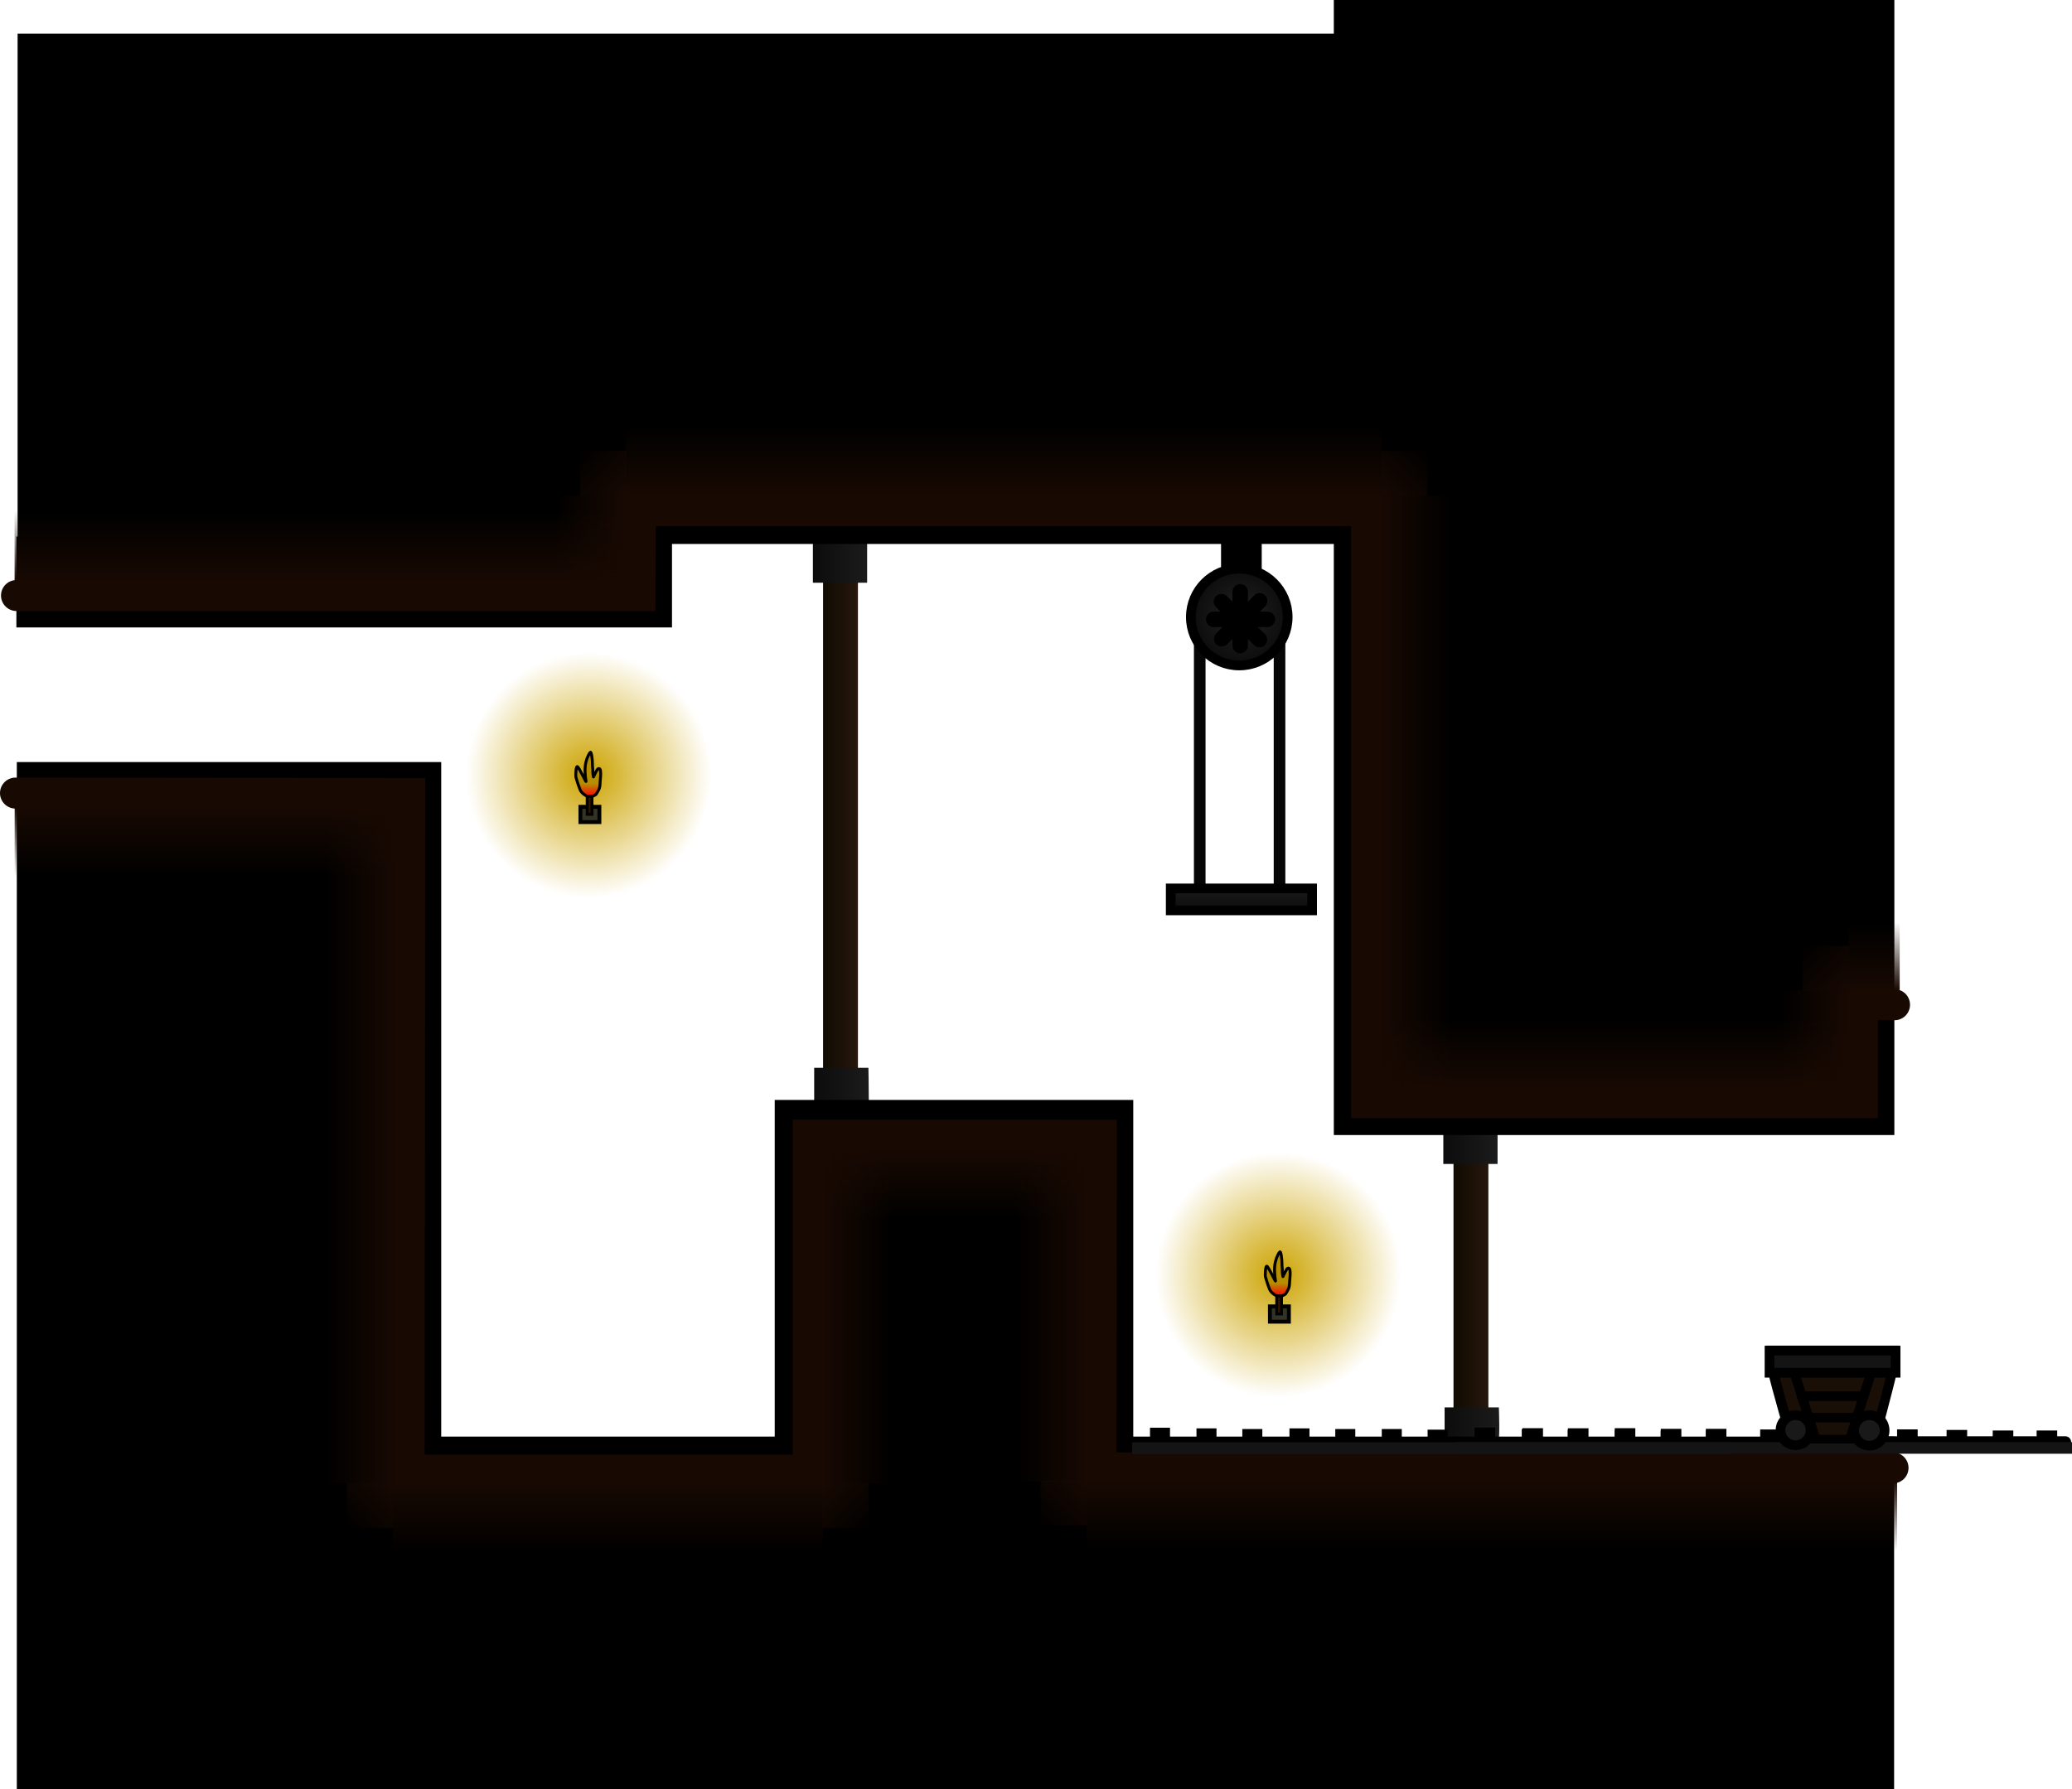 <svg version="1.1" xmlns="http://www.w3.org/2000/svg" xmlns:xlink="http://www.w3.org/1999/xlink" width="534.902" height="462.037" viewBox="0,0,534.902,462.037"><defs><linearGradient x1="205.74" y1="19.504" x2="214.74" y2="19.504" gradientUnits="userSpaceOnUse" id="color-1"><stop offset="0" stop-color="#100b02"/><stop offset="1" stop-color="#27170c"/></linearGradient><linearGradient x1="203.111" y1="42.788" x2="217.111" y2="42.788" gradientUnits="userSpaceOnUse" id="color-2"><stop offset="0" stop-color="#0c0c0c"/><stop offset="1" stop-color="#1b1b1b"/></linearGradient><linearGradient x1="203.444" y1="187.45" x2="217.444" y2="187.45" gradientUnits="userSpaceOnUse" id="color-3"><stop offset="0" stop-color="#0c0c0c"/><stop offset="1" stop-color="#1b1b1b"/></linearGradient><radialGradient cx="145.284" cy="103.8" r="31.688" gradientUnits="userSpaceOnUse" id="color-4"><stop offset="0" stop-color="#cca300"/><stop offset="1" stop-color="#cca300" stop-opacity="0"/></radialGradient><linearGradient x1="145.798" y1="105.906" x2="145.798" y2="109.285" gradientUnits="userSpaceOnUse" id="color-5"><stop offset="0" stop-color="#b58f00"/><stop offset="1" stop-color="#ff0000"/></linearGradient><linearGradient x1="368.49" y1="186.822" x2="377.49" y2="186.822" gradientUnits="userSpaceOnUse" id="color-6"><stop offset="0" stop-color="#100b02"/><stop offset="1" stop-color="#27170c"/></linearGradient><linearGradient x1="365.861" y1="198.507" x2="379.861" y2="198.507" gradientUnits="userSpaceOnUse" id="color-7"><stop offset="0" stop-color="#0c0c0c"/><stop offset="1" stop-color="#1b1b1b"/></linearGradient><linearGradient x1="366.194" y1="271.11" x2="380.194" y2="271.11" gradientUnits="userSpaceOnUse" id="color-8"><stop offset="0" stop-color="#0c0c0c"/><stop offset="1" stop-color="#1b1b1b"/></linearGradient><linearGradient x1="313.737" y1="133.052" x2="313.737" y2="138.719" gradientUnits="userSpaceOnUse" id="color-9"><stop offset="0" stop-color="#1b1b1b"/><stop offset="1" stop-color="#0c0c0c"/></linearGradient><radialGradient cx="313.455" cy="62.744" r="12.5" gradientUnits="userSpaceOnUse" id="color-10"><stop offset="0" stop-color="#232323"/><stop offset="1" stop-color="#0c0c0c"/></radialGradient><linearGradient x1="217.492" y1="298.26" x2="205.576" y2="286.677" gradientUnits="userSpaceOnUse" id="color-11"><stop offset="0" stop-color="#180902" stop-opacity="0"/><stop offset="1" stop-color="#180902"/></linearGradient><linearGradient x1="261.885" y1="297.546" x2="273.802" y2="285.963" gradientUnits="userSpaceOnUse" id="color-12"><stop offset="0" stop-color="#180902" stop-opacity="0"/><stop offset="1" stop-color="#180902"/></linearGradient><linearGradient x1="458.633" y1="147.901" x2="470.549" y2="159.484" gradientUnits="userSpaceOnUse" id="color-13"><stop offset="0" stop-color="#180902" stop-opacity="0"/><stop offset="1" stop-color="#180902"/></linearGradient><linearGradient x1="361.772" y1="20.101" x2="349.855" y2="31.684" gradientUnits="userSpaceOnUse" id="color-14"><stop offset="0" stop-color="#180902" stop-opacity="0"/><stop offset="1" stop-color="#180902"/></linearGradient><linearGradient x1="142.966" y1="19.99" x2="154.883" y2="31.573" gradientUnits="userSpaceOnUse" id="color-15"><stop offset="0" stop-color="#180902" stop-opacity="0"/><stop offset="1" stop-color="#180902"/></linearGradient><linearGradient x1="477.079" y1="159.305" x2="477.079" y2="141.877" gradientUnits="userSpaceOnUse" id="color-16"><stop offset="0" stop-color="#180902"/><stop offset="1" stop-color="#180902" stop-opacity="0"/></linearGradient><linearGradient x1="470.093" y1="171.641" x2="452.664" y2="171.641" gradientUnits="userSpaceOnUse" id="color-17"><stop offset="0" stop-color="#180902"/><stop offset="1" stop-color="#180902" stop-opacity="0"/></linearGradient><linearGradient x1="410.021" y1="184.539" x2="410.021" y2="166.527" gradientUnits="userSpaceOnUse" id="color-18"><stop offset="0" stop-color="#180902"/><stop offset="1" stop-color="#180902" stop-opacity="0"/></linearGradient><linearGradient x1="349.873" y1="108.068" x2="367.885" y2="108.068" gradientUnits="userSpaceOnUse" id="color-19"><stop offset="0" stop-color="#180902"/><stop offset="1" stop-color="#180902" stop-opacity="0"/></linearGradient><linearGradient x1="252.307" y1="31.574" x2="252.307" y2="13.562" gradientUnits="userSpaceOnUse" id="color-20"><stop offset="0" stop-color="#180902"/><stop offset="1" stop-color="#180902" stop-opacity="0"/></linearGradient><linearGradient x1="154.599" y1="42.527" x2="136.587" y2="42.527" gradientUnits="userSpaceOnUse" id="color-21"><stop offset="0" stop-color="#180902"/><stop offset="1" stop-color="#180902" stop-opacity="0"/></linearGradient><linearGradient x1="75.843" y1="53.533" x2="75.843" y2="35.521" gradientUnits="userSpaceOnUse" id="color-22"><stop offset="0" stop-color="#180902"/><stop offset="1" stop-color="#180902" stop-opacity="0"/></linearGradient><linearGradient x1="378.386" y1="286.006" x2="378.386" y2="304.018" gradientUnits="userSpaceOnUse" id="color-23"><stop offset="0" stop-color="#180902"/><stop offset="1" stop-color="#180902" stop-opacity="0"/></linearGradient><linearGradient x1="239.874" y1="200.575" x2="239.874" y2="218.586" gradientUnits="userSpaceOnUse" id="color-24"><stop offset="0" stop-color="#180902"/><stop offset="1" stop-color="#180902" stop-opacity="0"/></linearGradient><linearGradient x1="205.713" y1="243.637" x2="223.725" y2="243.637" gradientUnits="userSpaceOnUse" id="color-25"><stop offset="0" stop-color="#180902"/><stop offset="1" stop-color="#180902" stop-opacity="0"/></linearGradient><linearGradient x1="273.753" y1="243.177" x2="255.741" y2="243.177" gradientUnits="userSpaceOnUse" id="color-26"><stop offset="0" stop-color="#180902"/><stop offset="1" stop-color="#180902" stop-opacity="0"/></linearGradient><linearGradient x1="150.176" y1="286.572" x2="150.176" y2="304.583" gradientUnits="userSpaceOnUse" id="color-27"><stop offset="0" stop-color="#180902"/><stop offset="1" stop-color="#180902" stop-opacity="0"/></linearGradient><linearGradient x1="82.792" y1="298.238" x2="94.709" y2="286.655" gradientUnits="userSpaceOnUse" id="color-28"><stop offset="0" stop-color="#180902" stop-opacity="0"/><stop offset="1" stop-color="#180902"/></linearGradient><linearGradient x1="95.13" y1="199.347" x2="77.118" y2="199.347" gradientUnits="userSpaceOnUse" id="color-29"><stop offset="0" stop-color="#180902"/><stop offset="1" stop-color="#180902" stop-opacity="0"/></linearGradient><linearGradient x1="46.11" y1="112.058" x2="46.11" y2="130.07" gradientUnits="userSpaceOnUse" id="color-30"><stop offset="0" stop-color="#180902"/><stop offset="1" stop-color="#180902" stop-opacity="0"/></linearGradient><radialGradient cx="323.284" cy="232.8" r="31.688" gradientUnits="userSpaceOnUse" id="color-31"><stop offset="0" stop-color="#cca300"/><stop offset="1" stop-color="#cca300" stop-opacity="0"/></radialGradient><linearGradient x1="323.798" y1="234.906" x2="323.798" y2="238.285" gradientUnits="userSpaceOnUse" id="color-32"><stop offset="0" stop-color="#b58f00"/><stop offset="1" stop-color="#ff0000"/></linearGradient></defs><g transform="translate(6.744,96.351)"><g data-paper-data="{&quot;isPaintingLayer&quot;:true}" fill-rule="nonzero" stroke-linejoin="miter" stroke-miterlimit="10" stroke-dasharray="" stroke-dashoffset="0" style="mix-blend-mode: normal"><g stroke="none" stroke-width="0" stroke-linecap="butt"><path d="M205.74,184.118v-145.061h9v145.061z" fill="url(#color-1)"/><path d="M203.111,54.119v-17.247h14v17.247z" fill="url(#color-2)"/><path d="M203.444,197.698v-18.33h14c0,0 0.375,17.958 -0.267,18.132c-2.035,0.551 -13.733,0.199 -13.733,0.199z" fill="url(#color-3)"/></g><g stroke="#000000" stroke-linecap="butt"><path d="M113.596,103.8c0,-17.501 14.187,-31.688 31.688,-31.688c17.501,0 31.688,14.187 31.688,31.688c0,17.501 -14.187,31.688 -31.688,31.688c-17.501,0 -31.688,-14.187 -31.688,-31.688z" fill="url(#color-4)" stroke-width="0"/><path d="M147.992,111.971v3.952h-4.9v-3.952z" fill="#323324" stroke-width="1"/><path d="M145.604,97.933c0.339,-0.458 0.618,2.045 0.592,2.929c-0.023,0.792 0.159,1.496 0.084,2.086c-0.012,0.091 0.105,1.057 0.178,1.326c0.019,0.07 0.547,-1.267 0.952,-1.858c0.237,-0.345 0.506,-0.396 0.662,-0.238c0.12,0.12 0.188,0.352 0.223,0.643c0.089,0.744 -0.042,1.879 -0.097,2.556c-0.049,0.594 -0.023,1.223 -0.2,1.782c-0.177,0.559 -0.832,1.58 -0.882,1.629c-0.144,0.139 -1.161,0.64 -1.317,0.64c-0.266,0 -0.738,-0.075 -1.013,-0.199c-0.213,-0.097 -1.362,-0.684 -1.766,-1.654c-0.483,-1.162 -1.006,-2.985 -1.1,-3.29c-0.066,-0.214 -0.026,-3.178 0.482,-2.621c0.53,0.583 2.168,4.074 2.139,3.756c-0.018,-0.192 -0.376,-2.044 -0.204,-3.9c0.13,-1.401 0.672,-2.78 1.268,-3.586z" fill="url(#color-5)" stroke-width="0.75"/><path d="M144.849,113.926v-4.666h1.239v4.666z" fill="#311800" stroke-width="0.75"/></g><g stroke="none" stroke-width="0" stroke-linecap="butt"><path d="M368.49,269.438v-72.803h9v72.803z" fill="url(#color-6)"/><path d="M365.861,204.194v-8.656h14v8.656z" fill="url(#color-7)"/><path d="M366.194,276.253v-9.199h14c0,0 0.375,9.013 -0.267,9.1c-2.035,0.277 -13.733,0.1 -13.733,0.1z" fill="url(#color-8)"/></g><path d="M526.435,276.013h-53.286" fill="none" stroke="#000000" stroke-width="3" stroke-linecap="round"/><g fill="none" stroke="#060606" stroke-width="3" stroke-linecap="round"><path d="M323.577,134.434v-65.433"/><path d="M302.977,134.546v-65.714"/></g><path d="M105.908,364.432v-88.589h375.075v88.589z" data-paper-data="{&quot;index&quot;:null}" fill="#000000" stroke="#000000" stroke-width="2.5" stroke-linecap="butt"/><path d="M-0.95,42.858v-129.268h339.086v129.268z" fill="#000000" stroke="#000000" stroke-width="2.5" stroke-linecap="butt"/><path d="M194.508,279.508v-90.59h90.06v90.59z" fill="#000000" stroke="#000000" stroke-width="2.5" stroke-linecap="butt"/><path d="M295.487,138.719v-5.667h36.5v5.667z" fill="url(#color-9)" stroke="#000000" stroke-width="2.5" stroke-linecap="butt"/><g stroke="#000000" stroke-width="2.5" stroke-linecap="butt"><path d="M309.73,53.564v-10.542h8v10.542z" fill="#000000"/><path d="M300.681,62.982c0,-6.904 5.596,-12.5 12.5,-12.5c6.904,0 12.5,5.596 12.5,12.5c0,6.904 -5.596,12.5 -12.5,12.5c-6.904,0 -12.5,-5.596 -12.5,-12.5z" fill="url(#color-10)"/></g><path d="M338.84,195.479v-290.581h142.207v290.581z" data-paper-data="{&quot;index&quot;:null}" fill="#000000" stroke="#000000" stroke-width="2.5" stroke-linecap="butt"/><path d="M-1.152,364.436v-262.763h107.06v262.763z" fill="#000000" stroke="#000000" stroke-width="2.5" stroke-linecap="butt"/><path d="M-1.265,64.409v-20.973h166.75v20.973z" fill="#000000" stroke="#000000" stroke-width="2.5" stroke-linecap="butt"/><path d="M-2.486,57.419h160.973l0.111,-21.918h187.447v152.868h128.034v-25.284h8.266" data-paper-data="{&quot;index&quot;:null}" fill="none" stroke="#180902" stroke-width="8" stroke-linecap="round"/><path d="M481.954,282.673h-204.467l0.083,-85.894l-75.677,-0.033v86.506h-103.02l0.167,-174.694l-101.785,-0.125" data-paper-data="{&quot;index&quot;:null}" fill="none" stroke="#180902" stroke-width="8" stroke-linecap="round"/><path d="M217.492,298.26h-11.917v-11.583h11.917z" data-paper-data="{&quot;index&quot;:null}" fill="url(#color-11)" stroke="none" stroke-width="0" stroke-linecap="butt"/><path d="M261.885,285.963h11.917v11.583h-11.917z" data-paper-data="{&quot;index&quot;:null}" fill="url(#color-12)" stroke="none" stroke-width="0" stroke-linecap="butt"/><path d="M458.633,147.901h11.917v11.583h-11.917z" data-paper-data="{&quot;index&quot;:null}" fill="url(#color-13)" stroke="none" stroke-width="0" stroke-linecap="butt"/><path d="M361.772,31.684h-11.917v-11.583h11.917z" data-paper-data="{&quot;index&quot;:null}" fill="url(#color-14)" stroke="none" stroke-width="0" stroke-linecap="butt"/><path d="M142.966,19.99h11.917v11.583h-11.917z" data-paper-data="{&quot;index&quot;:null}" fill="url(#color-15)" stroke="none" stroke-width="0" stroke-linecap="butt"/><path d="M483.677,141.877v17.429h-13.198v-17.429z" data-paper-data="{&quot;index&quot;:null}" fill="url(#color-16)" stroke="none" stroke-width="0" stroke-linecap="butt"/><path d="M452.664,159.392h17.429v24.498h-17.429z" data-paper-data="{&quot;index&quot;:null}" fill="url(#color-17)" stroke="none" stroke-width="0" stroke-linecap="butt"/><path d="M470.127,166.527v18.012h-120.212v-18.012z" data-paper-data="{&quot;index&quot;:null}" fill="url(#color-18)" stroke="none" stroke-width="0" stroke-linecap="butt"/><path d="M367.885,184.496h-18.012v-152.855h18.012z" data-paper-data="{&quot;index&quot;:null}" fill="url(#color-19)" stroke="none" stroke-width="0" stroke-linecap="butt"/><path d="M349.877,13.563v18.012h-195.14v-18.012z" data-paper-data="{&quot;index&quot;:null}" fill="url(#color-20)" stroke="none" stroke-width="0" stroke-linecap="butt"/><path d="M136.587,31.582h18.012v21.89h-18.012z" data-paper-data="{&quot;index&quot;:null}" fill="url(#color-21)" stroke="none" stroke-width="0" stroke-linecap="butt"/><path d="M154.663,35.521v18.012h-157.64v-18.012z" data-paper-data="{&quot;index&quot;:null}" fill="url(#color-22)" stroke="none" stroke-width="0" stroke-linecap="butt"/><path d="M273.766,304.018v-18.012h209.24v18.012z" data-paper-data="{&quot;index&quot;:null}" fill="url(#color-23)" stroke="none" stroke-width="0" stroke-linecap="butt"/><path d="M205.78,218.586v-18.012h68.187v18.012z" data-paper-data="{&quot;index&quot;:null}" fill="url(#color-24)" stroke="none" stroke-width="0" stroke-linecap="butt"/><path d="M223.725,286.757h-18.012v-86.24h18.012z" data-paper-data="{&quot;index&quot;:null}" fill="url(#color-25)" stroke="none" stroke-width="0" stroke-linecap="butt"/><path d="M255.741,200.17h18.012v86.015h-18.012z" data-paper-data="{&quot;index&quot;:null}" fill="url(#color-26)" stroke="none" stroke-width="0" stroke-linecap="butt"/><path d="M94.666,304.583v-18.012h111.02v18.012z" data-paper-data="{&quot;index&quot;:null}" fill="url(#color-27)" stroke="none" stroke-width="0" stroke-linecap="butt"/><path d="M82.792,286.655h11.917v11.583h-11.917z" data-paper-data="{&quot;index&quot;:null}" fill="url(#color-28)" stroke="none" stroke-width="0" stroke-linecap="butt"/><path d="M77.118,112.004h18.012v174.687h-18.012z" data-paper-data="{&quot;index&quot;:null}" fill="url(#color-29)" stroke="none" stroke-width="0" stroke-linecap="butt"/><path d="M-2.958,130.07v-18.012h98.135v18.012z" data-paper-data="{&quot;index&quot;:null}" fill="url(#color-30)" stroke="none" stroke-width="0" stroke-linecap="butt"/><g fill="none" stroke="#000000" stroke-width="4" stroke-linecap="round"><g><path d="M318.445,58.796l-9.798,9.798"/><path d="M308.582,58.989l9.798,9.798"/></g><g><path d="M313.428,56.468v13.857"/><path d="M306.59,63.578h13.857"/></g></g><g><path d="M290.136,275.371v-3.065h5.167v3.065z" fill="#000000" stroke="#333333" stroke-width="0" stroke-linecap="butt"/><path d="M302.136,275.538v-3.065h5.167v3.065z" fill="#000000" stroke="#333333" stroke-width="0" stroke-linecap="butt"/><path d="M313.97,275.705v-3.065h5.167v3.065z" fill="#000000" stroke="#333333" stroke-width="0" stroke-linecap="butt"/><path d="M326.136,275.538v-3.065h5.167v3.065z" fill="#000000" stroke="#333333" stroke-width="0" stroke-linecap="butt"/><path d="M343.136,272.64v3.065h-5.167v-3.065z" data-paper-data="{&quot;index&quot;:null}" fill="#000000" stroke="#333333" stroke-width="0" stroke-linecap="butt"/><path d="M355.136,272.64v3.065h-5.167v-3.065z" data-paper-data="{&quot;index&quot;:null}" fill="#000000" stroke="#333333" stroke-width="0" stroke-linecap="butt"/><path d="M366.97,272.806v3.065h-5.167v-3.065z" data-paper-data="{&quot;index&quot;:null}" fill="#000000" stroke="#333333" stroke-width="0" stroke-linecap="butt"/><path d="M379.136,272.64v3.065h-5.167v-3.065z" data-paper-data="{&quot;index&quot;:null}" fill="#000000" stroke="#333333" stroke-width="0" stroke-linecap="butt"/><path d="M391.279,272.64v3.065h-5.167v-3.065z" data-paper-data="{&quot;index&quot;:null}" fill="#000000" stroke="#333333" stroke-width="0" stroke-linecap="butt"/><path d="M403.136,272.783v3.065h-5.167v-3.065z" data-paper-data="{&quot;index&quot;:null}" fill="#000000" stroke="#333333" stroke-width="0" stroke-linecap="butt"/><path d="M415.279,272.926v3.065h-5.167v-3.065z" data-paper-data="{&quot;index&quot;:null}" fill="#000000" stroke="#333333" stroke-width="0" stroke-linecap="butt"/><path d="M427.136,273.068v3.065h-5.167v-3.065z" data-paper-data="{&quot;index&quot;:null}" fill="#000000" stroke="#333333" stroke-width="0" stroke-linecap="butt"/><path d="M438.851,273.068v3.065h-5.167v-3.065z" data-paper-data="{&quot;index&quot;:null}" fill="#000000" stroke="#333333" stroke-width="0" stroke-linecap="butt"/><path d="M288.485,277.574h-2.971h154.55h-2.829" fill="none" stroke="#141414" stroke-width="3" stroke-linecap="round"/></g><g><path d="M373.935,275.324v-3.065h5.315v3.065z" fill="#000000" stroke="#333333" stroke-width="0" stroke-linecap="butt"/><path d="M386.279,275.49v-3.065h5.315v3.065z" fill="#000000" stroke="#333333" stroke-width="0" stroke-linecap="butt"/><path d="M398.023,275.514v-3.065h5.315v3.065z" fill="#000000" stroke="#333333" stroke-width="0" stroke-linecap="butt"/><path d="M410.11,275.49v-3.065h5.315v3.065z" fill="#000000" stroke="#333333" stroke-width="0" stroke-linecap="butt"/><path d="M427.311,272.592v3.065h-5.315v-3.065z" data-paper-data="{&quot;index&quot;:null}" fill="#000000" stroke="#333333" stroke-width="0" stroke-linecap="butt"/><path d="M438.941,272.592v3.065h-5.315v-3.065z" data-paper-data="{&quot;index&quot;:null}" fill="#000000" stroke="#333333" stroke-width="0" stroke-linecap="butt"/><path d="M452.97,272.759v3.065h-5.315v-3.065z" data-paper-data="{&quot;index&quot;:null}" fill="#000000" stroke="#333333" stroke-width="0" stroke-linecap="butt"/><path d="M465.486,272.592v3.065h-5.315v-3.065z" data-paper-data="{&quot;index&quot;:null}" fill="#000000" stroke="#333333" stroke-width="0" stroke-linecap="butt"/><path d="M477.977,272.592v3.065h-5.315v-3.065z" data-paper-data="{&quot;index&quot;:null}" fill="#000000" stroke="#333333" stroke-width="0" stroke-linecap="butt"/><path d="M488.316,272.735v3.065h-5.315v-3.065z" data-paper-data="{&quot;index&quot;:null}" fill="#000000" stroke="#333333" stroke-width="0" stroke-linecap="butt"/><path d="M501.093,272.878v3.065h-5.315v-3.065z" data-paper-data="{&quot;index&quot;:null}" fill="#000000" stroke="#333333" stroke-width="0" stroke-linecap="butt"/><path d="M513.004,273.021v3.065h-5.315v-3.065z" data-paper-data="{&quot;index&quot;:null}" fill="#000000" stroke="#333333" stroke-width="0" stroke-linecap="butt"/><path d="M524.34,273.021v3.065h-5.315v-3.065z" data-paper-data="{&quot;index&quot;:null}" fill="#000000" stroke="#333333" stroke-width="0" stroke-linecap="butt"/><path d="M372.236,277.526h-3.056h158.979h-2.91" fill="none" stroke="#141414" stroke-width="3" stroke-linecap="round"/></g><g stroke="#000000"><path d="M455.678,275.124c0,0 -3.778,-13.133 -4.736,-17.284c-0.539,-2.339 -0.514,-5.484 -0.514,-5.484h31.818c0,0 -0.072,3.353 -0.525,5.417c-0.892,4.064 -4.475,17.351 -4.475,17.351z" fill="#000000" stroke-width="2.5" stroke-linecap="butt"/><path d="M456.85,274.124c0,0 -3.388,-11.658 -4.247,-15.343c-0.484,-2.076 -0.461,-4.868 -0.461,-4.868h28.532c0,0 -0.064,2.977 -0.471,4.808c-0.8,3.607 -4.013,15.403 -4.013,15.403z" fill="#190f07" stroke-width="0" stroke-linecap="butt"/><path d="M450.07,258.113v-5.725h32.55v5.725z" fill="#141414" stroke-width="2.5" stroke-linecap="butt"/><path d="M461.78,274.737l-5,-15.714" fill="none" stroke-width="2.5" stroke-linecap="round"/><path d="M452.908,272.938c0,-2.14 1.735,-3.875 3.875,-3.875c2.14,0 3.875,1.735 3.875,3.875c0,2.14 -1.735,3.875 -3.875,3.875c-2.14,0 -3.875,-1.735 -3.875,-3.875z" fill="#191919" stroke-width="2.5" stroke-linecap="butt"/><path d="M475.923,259.308l-5,15.714" data-paper-data="{&quot;index&quot;:null}" fill="none" stroke-width="2.5" stroke-linecap="round"/><path d="M471.908,273c0,-2.175 1.763,-3.938 3.938,-3.938c2.175,0 3.938,1.763 3.938,3.938c0,2.175 -1.763,3.938 -3.938,3.938c-2.175,0 -3.938,-1.763 -3.938,-3.938z" fill="#191919" stroke-width="2.5" stroke-linecap="butt"/><path d="M458.351,264.166h15.429" fill="none" stroke-width="2.5" stroke-linecap="round"/><path d="M460.78,269.705h10.571" fill="none" stroke-width="2.5" stroke-linecap="round"/></g><g stroke="#000000" stroke-linecap="butt"><path d="M291.596,232.8c0,-17.501 14.187,-31.688 31.688,-31.688c17.501,0 31.688,14.187 31.688,31.688c0,17.501 -14.187,31.688 -31.688,31.688c-17.501,0 -31.688,-14.187 -31.688,-31.688z" fill="url(#color-31)" stroke-width="0"/><path d="M325.993,240.971v3.952h-4.9v-3.952z" fill="#323324" stroke-width="1"/><path d="M323.604,226.933c0.339,-0.458 0.618,2.045 0.592,2.929c-0.023,0.792 0.159,1.496 0.084,2.086c-0.012,0.091 0.105,1.057 0.178,1.326c0.019,0.07 0.547,-1.267 0.952,-1.858c0.237,-0.345 0.506,-0.396 0.662,-0.238c0.12,0.12 0.188,0.352 0.223,0.643c0.089,0.744 -0.042,1.879 -0.097,2.556c-0.049,0.594 -0.023,1.223 -0.2,1.782c-0.177,0.559 -0.832,1.58 -0.882,1.629c-0.144,0.139 -1.161,0.64 -1.317,0.64c-0.266,0 -0.738,-0.075 -1.013,-0.199c-0.213,-0.097 -1.362,-0.684 -1.766,-1.654c-0.483,-1.162 -1.006,-2.985 -1.1,-3.29c-0.066,-0.214 -0.026,-3.178 0.482,-2.621c0.53,0.583 2.168,4.074 2.139,3.756c-0.018,-0.192 -0.376,-2.044 -0.204,-3.9c0.13,-1.401 0.672,-2.78 1.268,-3.586z" fill="url(#color-32)" stroke-width="0.75"/><path d="M322.849,242.926v-4.666h1.239v4.666z" fill="#311800" stroke-width="0.75"/></g></g></g></svg>